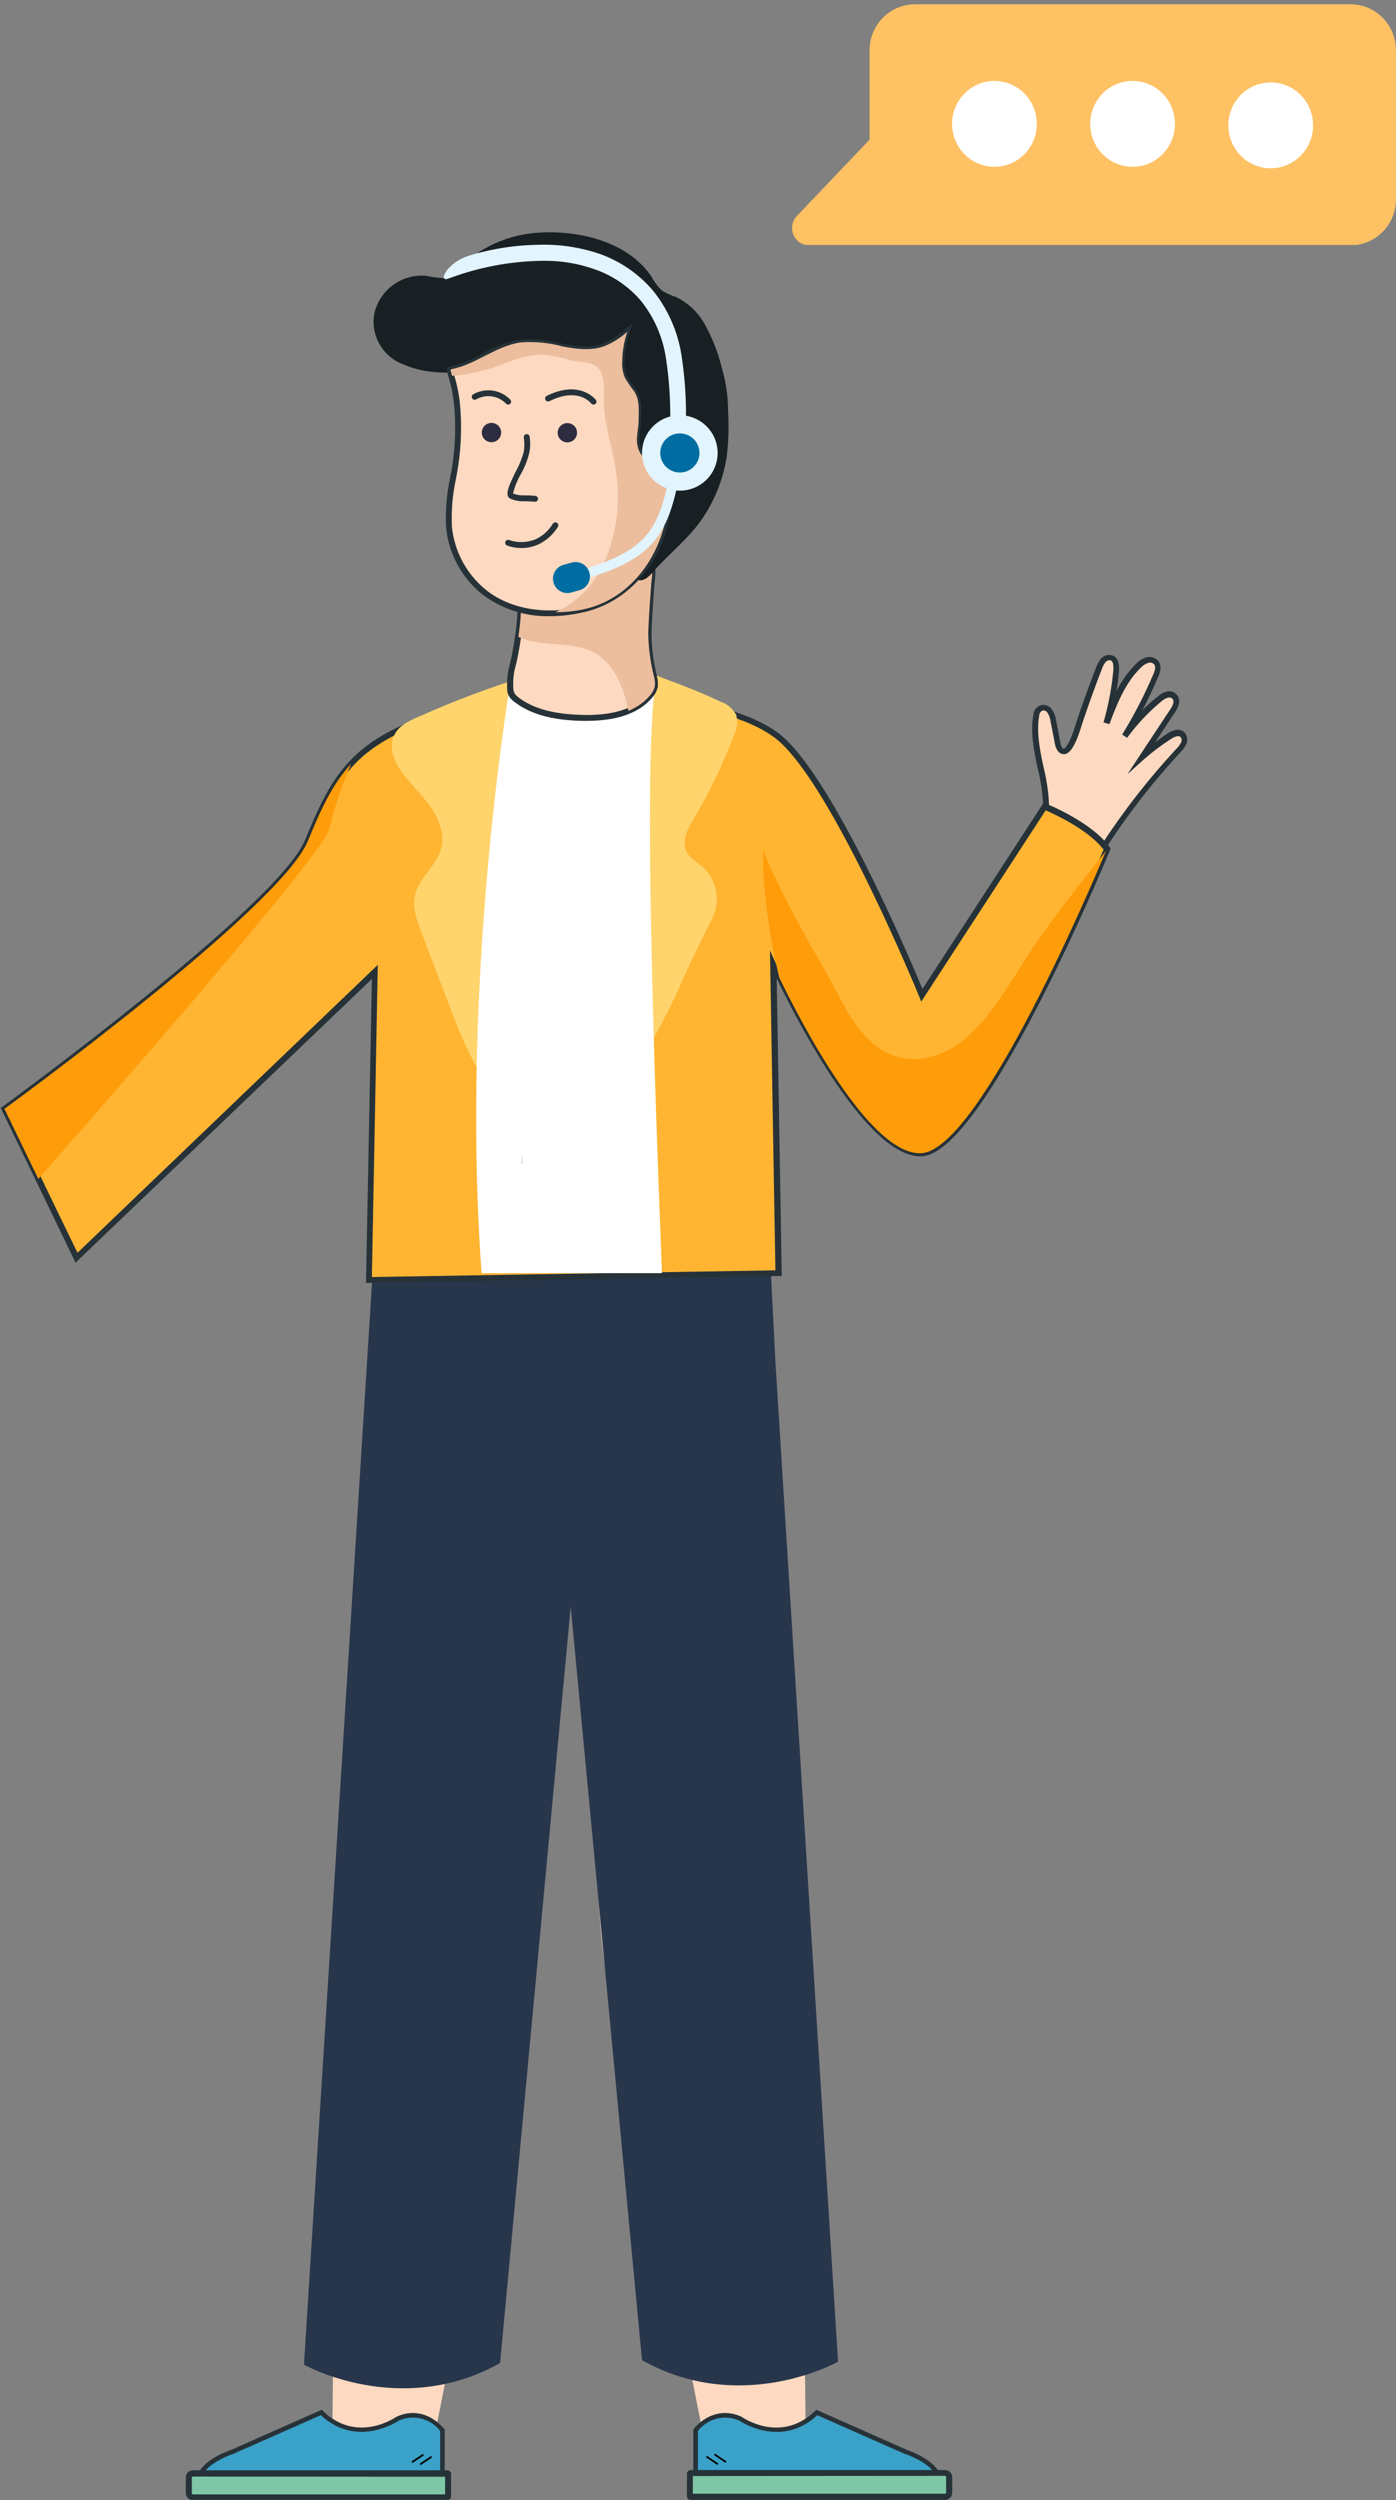 <svg width="243" height="435" viewBox="0 0 243 435" fill="none" xmlns="http://www.w3.org/2000/svg">
<rect x="0" y="0" width="243" height="435" fill="#808080" stroke="none"/>
<g clip-path="url(#clip0_475_2204)">
<path d="M68.393 281.191C68.393 281.191 60.169 326.071 59.141 355.844C58.114 385.616 57.836 425.535 57.836 425.535H75.311C75.311 425.535 88.345 359.154 92.025 345.964C95.705 332.774 94.79 269.99 94.79 269.99L68.393 281.191Z" fill="#FCD9C0"/>
<path d="M34.708 431.418H77.018V422.809C77.018 422.809 73.934 418.71 69.247 420.759C69.247 420.759 62.164 425.771 55.883 419.735L40.372 426.601C40.372 426.601 34.708 428.497 34.708 431.418Z" fill="#3AA1C9"/>
<path d="M77.408 431.808H34.317V431.418C34.317 428.251 40.033 426.294 40.279 426.232L55.996 419.273L56.192 419.458C62.123 425.218 68.743 420.667 69.02 420.483C74.006 418.238 77.244 422.533 77.326 422.594L77.408 422.697V431.808ZM35.14 431.029H76.617V422.953C75.794 421.892 74.637 421.137 73.332 420.81C72.027 420.483 70.65 420.602 69.421 421.149C69.421 421.149 62.226 426.14 55.842 420.206L40.567 426.96C39.108 427.442 35.572 429.041 35.14 431.029Z" fill="#263238"/>
<path d="M75.035 427.318L73.048 428.65L73.22 428.906L75.208 427.573L75.035 427.318Z" fill="#010101"/>
<path d="M73.608 426.94L71.631 428.269L71.803 428.524L73.78 427.195L73.608 426.94Z" fill="#010101"/>
<path d="M33.556 430.281H77.88C77.913 430.281 77.945 430.293 77.968 430.317C77.991 430.34 78.004 430.371 78.004 430.403V434.308C78.004 434.341 77.991 434.372 77.968 434.395C77.945 434.418 77.913 434.431 77.88 434.431H33.556C33.465 434.431 33.376 434.414 33.292 434.379C33.209 434.344 33.133 434.294 33.069 434.23C33.005 434.166 32.954 434.091 32.92 434.007C32.885 433.924 32.867 433.835 32.867 433.745V430.977C32.867 430.887 32.885 430.798 32.92 430.715C32.954 430.631 33.005 430.556 33.069 430.492C33.133 430.428 33.209 430.378 33.292 430.343C33.376 430.309 33.465 430.291 33.556 430.291V430.281Z" fill="#7FC6A6"/>
<path d="M77.881 434.995H33.567C33.243 434.992 32.934 434.863 32.705 434.635C32.476 434.407 32.346 434.098 32.344 433.775V431.029C32.344 430.704 32.472 430.393 32.701 430.163C32.931 429.932 33.242 429.802 33.567 429.799H77.881C78.051 429.802 78.213 429.871 78.333 429.992C78.452 430.112 78.519 430.275 78.519 430.445V434.349C78.519 434.519 78.452 434.681 78.333 434.802C78.213 434.923 78.051 434.992 77.881 434.995ZM33.567 430.895C33.52 430.898 33.475 430.919 33.443 430.953C33.41 430.987 33.392 431.033 33.392 431.08V433.827C33.395 433.872 33.414 433.915 33.446 433.947C33.478 433.979 33.521 433.998 33.567 434.001H77.48V430.926L33.567 430.895Z" fill="#263238"/>
<path d="M129.699 281.191C129.699 281.191 137.923 326.071 138.951 355.844C139.979 385.616 140.256 425.535 140.256 425.535H122.781C122.781 425.535 109.747 359.154 106.067 345.964C102.387 332.774 103.302 269.99 103.302 269.99L129.699 281.191Z" fill="#FCD9C0"/>
<path d="M163.385 431.418H121.075V422.809C121.075 422.809 124.159 418.71 128.846 420.759C128.846 420.759 135.929 425.771 142.21 419.735L157.721 426.601C157.721 426.601 163.385 428.497 163.385 431.418Z" fill="#3AA1C9"/>
<path d="M120.685 422.697L120.767 422.594C120.767 422.543 124.087 418.238 129.073 420.483C129.35 420.678 135.97 425.228 141.901 419.458L142.096 419.273L157.814 426.232C158.06 426.304 163.776 428.282 163.776 431.418V431.808H120.685V422.697ZM157.536 426.97L142.261 420.216C135.898 426.15 128.692 421.169 128.682 421.159C127.453 420.612 126.076 420.493 124.771 420.82C123.466 421.147 122.31 421.902 121.486 422.963V431.039H162.953C162.542 429.041 158.985 427.442 157.536 426.96V426.97Z" fill="#263238"/>
<path d="M123.056 427.284L122.884 427.539L124.871 428.872L125.043 428.617L123.056 427.284Z" fill="#010101"/>
<path d="M124.475 426.915L124.303 427.17L126.28 428.5L126.452 428.245L124.475 426.915Z" fill="#010101"/>
<path d="M164.536 434.431H120.211C120.195 434.431 120.179 434.428 120.164 434.422C120.149 434.416 120.136 434.407 120.124 434.395C120.113 434.384 120.104 434.37 120.097 434.355C120.091 434.341 120.088 434.325 120.088 434.308V430.404C120.088 430.387 120.091 430.371 120.097 430.357C120.104 430.342 120.113 430.328 120.124 430.317C120.136 430.305 120.149 430.296 120.164 430.29C120.179 430.284 120.195 430.281 120.211 430.281H164.536C164.719 430.281 164.894 430.353 165.023 430.482C165.152 430.611 165.225 430.785 165.225 430.967V433.734C165.225 433.825 165.207 433.914 165.172 433.997C165.138 434.081 165.087 434.156 165.023 434.22C164.959 434.284 164.883 434.334 164.799 434.369C164.716 434.403 164.626 434.421 164.536 434.421V434.431Z" fill="#7FC6A6"/>
<path d="M119.574 434.308V430.403C119.574 430.234 119.641 430.071 119.76 429.951C119.879 429.83 120.041 429.761 120.211 429.758H164.526C164.851 429.761 165.162 429.891 165.391 430.122C165.62 430.352 165.749 430.663 165.749 430.988V433.734C165.746 434.057 165.616 434.366 165.388 434.594C165.159 434.822 164.849 434.951 164.526 434.954H120.211C120.041 434.951 119.879 434.882 119.76 434.761C119.641 434.64 119.574 434.478 119.574 434.308ZM120.602 430.803V433.878H164.515C164.561 433.875 164.604 433.856 164.636 433.824C164.668 433.792 164.688 433.749 164.69 433.704V430.957C164.69 430.91 164.672 430.864 164.64 430.83C164.607 430.796 164.563 430.775 164.515 430.772L120.602 430.803Z" fill="#263238"/>
<path d="M63.86 237.388L52.912 411.423C52.912 411.423 69.688 420.862 87.05 411.146L105.594 212.596L65.268 215.025L63.86 237.388Z" fill="#28364C"/>
<path d="M134.972 236.865L145.878 410.91C145.878 410.91 129.103 420.36 111.751 410.644L93.598 218.828H134.057L134.972 236.865Z" fill="#28364C"/>
<path d="M191.653 148.029C195.623 141.83 200.143 135.998 205.16 130.606C205.548 130.234 205.862 129.792 206.085 129.304C206.192 129.059 206.223 128.789 206.176 128.526C206.128 128.264 206.004 128.021 205.818 127.828C205.17 127.265 204.184 127.706 203.474 128.177C201.851 129.23 200.305 130.398 198.849 131.672C200.576 129.048 202.306 126.421 204.04 123.79C204.332 123.406 204.551 122.972 204.687 122.509C204.755 122.282 204.762 122.041 204.71 121.81C204.658 121.578 204.548 121.364 204.389 121.187C204.214 121.029 204 120.92 203.77 120.87C203.539 120.819 203.299 120.83 203.073 120.9C202.62 121.039 202.2 121.269 201.84 121.577C199.539 123.478 197.484 125.657 195.724 128.064C197.784 124.71 199.595 121.209 201.141 117.59C201.47 116.842 201.758 115.919 201.254 115.284C201.055 115.059 200.793 114.898 200.502 114.822C200.211 114.745 199.904 114.756 199.62 114.854C199.045 115.066 198.533 115.418 198.129 115.878C195.364 118.553 193.925 122.263 192.568 125.861C193.443 122.848 194.028 119.76 194.315 116.637C194.315 115.868 194.315 114.925 193.596 114.587C193.341 114.487 193.061 114.468 192.794 114.532C192.527 114.596 192.287 114.741 192.105 114.946C191.758 115.325 191.492 115.772 191.324 116.258C190.118 119.353 188.991 122.475 187.942 125.625C187.747 126.199 186.061 132.43 184.488 130.298C184.285 129.968 184.155 129.597 184.108 129.212C183.872 127.982 183.635 126.752 183.388 125.512C183.312 124.873 183.09 124.26 182.741 123.719C182.602 123.485 182.391 123.303 182.14 123.199C181.888 123.095 181.609 123.076 181.346 123.145C181.082 123.213 180.848 123.365 180.679 123.578C180.51 123.79 180.414 124.052 180.407 124.323C179.38 129.97 182.402 135.597 182.124 141.377C185.917 142.552 189.248 144.877 191.653 148.029Z" fill="#FCD9C0"/>
<path d="M191.684 148.931L191.242 148.346C188.895 145.299 185.665 143.045 181.99 141.89L181.6 141.777V141.377C181.606 138.823 181.289 136.278 180.654 133.803C179.986 130.729 179.307 127.459 179.893 124.252C179.941 123.885 180.094 123.541 180.335 123.26C180.576 122.98 180.894 122.776 181.25 122.673C181.599 122.608 181.959 122.645 182.288 122.78C182.616 122.914 182.898 123.141 183.1 123.432C183.515 124.044 183.775 124.747 183.861 125.481L184.57 129.181C184.602 129.49 184.704 129.788 184.868 130.052C184.951 130.175 185.053 130.309 185.156 130.288C185.259 130.268 186.071 129.929 187.325 125.789L187.407 125.522C188.435 122.386 189.607 119.219 190.8 116.135C190.986 115.544 191.294 115 191.704 114.536C191.963 114.265 192.297 114.077 192.663 113.997C193.029 113.916 193.411 113.947 193.76 114.085C194.51 114.443 194.85 115.294 194.788 116.626C194.71 117.847 194.563 119.061 194.346 120.265C195.207 118.504 196.353 116.898 197.738 115.509C198.208 115.007 198.794 114.627 199.445 114.402C199.829 114.278 200.241 114.268 200.631 114.376C201.02 114.483 201.369 114.703 201.634 115.007C202.384 115.971 201.809 117.323 201.583 117.826C200.747 119.787 199.832 121.713 198.838 123.606C199.661 122.738 200.551 121.936 201.5 121.208C201.916 120.827 202.406 120.538 202.94 120.357C203.252 120.252 203.587 120.236 203.908 120.311C204.229 120.386 204.523 120.548 204.756 120.781C204.989 121.013 205.152 121.306 205.227 121.626C205.302 121.945 205.286 122.28 205.18 122.591C205.028 123.103 204.788 123.585 204.471 124.016L201.079 129.14C201.747 128.648 202.436 128.167 203.135 127.675C204.348 126.855 205.407 126.742 206.106 127.357C206.369 127.62 206.549 127.955 206.622 128.32C206.695 128.685 206.659 129.063 206.517 129.407C206.269 129.955 205.92 130.452 205.489 130.872C200.491 136.268 195.988 142.099 192.033 148.295L191.684 148.931ZM182.638 141.029C186.143 142.209 189.25 144.338 191.612 147.178C195.507 141.176 199.913 135.518 204.78 130.268C205.121 129.945 205.4 129.563 205.602 129.14C205.668 128.99 205.692 128.824 205.67 128.662C205.649 128.499 205.582 128.345 205.479 128.218C205.037 127.839 204.132 128.372 203.762 128.618C202.156 129.654 200.627 130.805 199.188 132.061L196.248 134.705L203.659 123.493C203.904 123.155 204.094 122.782 204.224 122.386C204.27 122.244 204.279 122.093 204.252 121.947C204.225 121.8 204.163 121.663 204.07 121.546C203.955 121.454 203.819 121.391 203.673 121.365C203.528 121.338 203.378 121.347 203.238 121.392C202.862 121.527 202.514 121.729 202.21 121.987C199.945 123.862 197.921 126.01 196.186 128.382L195.343 127.798C197.39 124.462 199.19 120.981 200.729 117.385C200.976 116.831 201.254 116.032 200.914 115.591C200.776 115.45 200.599 115.352 200.406 115.308C200.213 115.264 200.011 115.277 199.825 115.345C199.339 115.526 198.903 115.817 198.55 116.196C195.816 118.85 194.377 122.643 193.112 125.994L192.085 125.686C192.954 122.674 193.532 119.585 193.811 116.462C193.811 115.868 193.811 115.11 193.38 114.915C193.22 114.866 193.05 114.864 192.889 114.909C192.729 114.955 192.585 115.046 192.475 115.171C192.172 115.538 191.942 115.959 191.797 116.411C190.604 119.486 189.474 122.632 188.425 125.758L188.353 125.994C187.325 129.427 186.39 131.026 185.362 131.21C185.108 131.242 184.85 131.197 184.621 131.082C184.392 130.967 184.203 130.787 184.077 130.565C183.825 130.179 183.663 129.741 183.604 129.284L182.885 125.584C182.827 125.022 182.637 124.481 182.329 124.006C182.247 123.866 182.125 123.755 181.978 123.685C181.832 123.616 181.667 123.592 181.507 123.616C181.345 123.675 181.203 123.779 181.098 123.915C180.992 124.051 180.927 124.214 180.911 124.385C180.366 127.398 180.993 130.38 181.661 133.537C182.278 135.988 182.606 138.502 182.638 141.029Z" fill="#263238"/>
<path d="M181.846 140.332L160.465 173.128C160.465 173.128 145.642 136.858 135.795 128.433C125.947 120.009 94.934 118.81 78.292 123.688C61.65 128.566 58.402 134.705 53.581 146.348C48.76 157.991 0.776 192.929 0.776 192.929L13.306 218.827L65.268 169.1L64.24 222.691L135.528 221.513L134.613 167.84C134.613 167.84 149.785 201.353 160.476 200.636C171.166 199.918 192.722 147.691 192.722 147.691C189.607 143.427 181.846 140.332 181.846 140.332Z" fill="#FFB532"/>
<path d="M63.706 223.214L64.734 170.33L13.152 219.688L0.128 192.765L0.477 192.519C0.95 192.17 48.379 157.581 53.097 146.153C57.908 134.511 61.208 128.208 78.169 123.237C95.13 118.266 126.358 119.701 136.144 128.085C145.2 135.843 158.163 166.282 160.568 172.062L181.641 139.697L182.072 139.83C182.401 139.953 190.008 143.027 193.164 147.393L193.328 147.629L193.226 147.885C192.342 150.038 171.423 200.451 160.537 201.179C151.162 201.753 138.817 177.761 135.199 170.228L136.083 222.015H135.569L63.706 223.214ZM65.762 167.87L64.734 222.189L134.972 221.021L134.027 165.37L135.055 167.635C135.199 167.963 149.908 200.175 160.105 200.175H160.414C163.323 199.99 169.11 195.245 180.119 173.723C186.225 161.772 191.293 149.751 192.095 147.814C189.422 144.339 183.583 141.664 182.021 140.988L160.362 174.266L159.992 173.354C159.848 172.995 145.098 137.104 135.476 128.864C125.855 120.624 95.243 119.332 78.457 124.221C61.917 129.069 58.864 134.89 54.053 146.543C49.387 157.816 6.111 189.67 1.423 193.093L13.491 217.967L65.762 167.87Z" fill="#263238"/>
<g style="mix-blend-mode:darken">
<path d="M57.261 144.37C58.227 140.456 59.513 136.627 61.105 132.922C57.857 136.427 55.893 140.742 53.581 146.348C48.749 158.042 0.776 192.929 0.776 192.929L6.676 205.115C6.717 205.033 55.986 149.32 57.261 144.37Z" fill="#FF9C0A"/>
</g>
<g style="mix-blend-mode:darken">
<path d="M191.951 148.777C188.271 153.379 184.601 158.103 181.168 162.879C177.375 168.168 174.486 174.05 170.004 178.847C165.029 184.176 157.556 186.667 151.584 181.235C148.151 178.16 146.239 173.477 143.987 169.521C141.407 164.98 138.786 160.44 136.432 155.777C135.147 153.225 133.934 150.652 132.845 148.008C132.845 149.218 132.845 150.427 132.845 151.636C133.241 157.855 134.176 164.027 135.641 170.084C139.29 177.617 151.44 201.21 160.424 200.636C170.703 199.98 190.83 152.108 192.547 147.988C192.352 148.265 192.156 148.521 191.951 148.777Z" fill="#FF9C0A"/>
</g>
<path d="M125.402 122.069C122.49 120.702 119.526 119.479 116.511 118.4C114.167 117.559 111.957 116.35 109.49 116.032C103.446 115.413 97.34 115.974 91.511 117.682C85.21 119.63 79.031 121.954 73.008 124.641C71.323 125.348 69.513 126.178 68.681 127.798C67.509 130.063 68.681 132.82 70.295 134.828C71.909 136.837 73.697 138.538 75.106 140.619C76.514 142.699 77.439 145.303 76.771 147.721C75.948 150.683 72.947 152.702 72.248 155.705C71.744 157.878 72.556 160.122 73.348 162.213C74.972 166.442 76.593 170.682 78.21 174.932C81.057 182.383 84.244 190.305 90.751 194.917C93.578 196.967 97.216 198.207 100.516 197.151C103.363 196.229 105.399 193.769 107.146 191.35C111.933 184.415 116.027 177.027 119.368 169.295C120.838 166.026 122.452 162.879 123.984 159.723C124.675 158.321 124.913 156.74 124.664 155.198C124.415 153.656 123.693 152.229 122.596 151.114C121.496 150.089 120.037 149.371 119.43 148.039C118.618 146.184 119.749 144.104 120.797 142.361C123.556 137.741 125.895 132.884 127.787 127.849C128.335 126.775 128.463 125.537 128.147 124.375C127.559 123.286 126.578 122.462 125.402 122.069Z" fill="#FFD46D"/>
<path d="M89.158 116.78C89.158 116.78 79.978 168.906 83.833 221.513H115.195C115.36 221.513 111.454 137.401 113.993 119.937L89.158 116.78Z" fill="white"/>
<path d="M90.658 202.481H90.977C90.977 201.907 90.977 201.333 90.905 200.769C90.812 201.322 90.73 201.907 90.658 202.481Z" fill="#DCE2EC"/>
<path d="M112.739 96.785L113.15 96.498C113.561 98.087 113.656 99.741 113.427 101.366C113.222 104.277 112.996 107.167 112.893 110.078C112.918 112.696 113.263 115.301 113.921 117.836C114.053 118.341 114.095 118.865 114.044 119.384C113.918 119.968 113.646 120.511 113.253 120.962C110.508 124.354 105.605 125.061 101.236 124.918C97.587 124.805 93.619 124.262 90.535 122.171C88.685 120.921 88.819 120.47 88.87 118.512C88.976 117.078 89.206 115.654 89.559 114.259C89.764 113.234 91.429 104.318 90.011 104.338C94.053 104.259 98.06 103.568 101.894 102.289C103.754 101.674 105.646 100.946 107.445 100.239C109.328 99.28 111.103 98.122 112.739 96.785Z" fill="#FCD9C0"/>
<path d="M102.171 125.42H101.143C98.059 125.328 93.629 124.928 90.175 122.581C88.293 121.32 88.222 120.675 88.273 118.84V118.492C88.326 117.483 88.488 116.483 88.756 115.509C88.869 115.069 88.972 114.628 89.064 114.167C89.969 109.545 90.339 105.343 89.887 104.81C89.934 104.822 89.984 104.822 90.031 104.81V103.785C94.019 103.699 97.97 103.008 101.749 101.735C103.425 101.182 105.275 100.474 107.269 99.685C108.695 99 110.036 98.154 111.268 97.164C111.658 96.877 112.039 96.59 112.419 96.324L113.447 95.647L113.663 96.293C114.09 97.903 114.191 99.583 113.961 101.233L113.827 102.934C113.663 105.271 113.488 107.69 113.406 110.108C113.406 112.561 113.706 115.005 114.3 117.385L114.372 117.744C114.522 118.308 114.567 118.895 114.506 119.476C114.365 120.147 114.053 120.772 113.601 121.29C111.36 124.026 107.526 125.42 102.171 125.42ZM90.997 104.82C91.46 106.87 90.555 111.994 90.103 114.362C90.01 114.833 89.897 115.284 89.784 115.735C89.529 116.637 89.378 117.566 89.332 118.502V118.861C89.332 120.46 89.332 120.716 90.781 121.73C94.019 123.913 98.285 124.293 101.204 124.385C106.755 124.559 110.651 123.288 112.81 120.613C113.152 120.237 113.39 119.777 113.499 119.281C113.538 118.823 113.496 118.361 113.375 117.918L113.303 117.559C112.692 115.098 112.385 112.572 112.388 110.037C112.471 107.638 112.645 105.209 112.81 102.862L112.933 101.182C113.079 99.896 113.055 98.597 112.861 97.318L111.915 98.004C110.619 99.052 109.2 99.94 107.691 100.649C105.686 101.489 103.805 102.206 102.109 102.77C98.518 103.964 94.778 104.654 90.997 104.82Z" fill="#263238"/>
<g style="mix-blend-mode:multiply">
<path d="M113.869 117.816C113.211 115.281 112.866 112.675 112.841 110.057C112.944 107.147 113.17 104.256 113.376 101.346C113.638 99.727 113.578 98.073 113.201 96.478L112.79 96.764C111.166 98.085 109.405 99.229 107.537 100.177C105.738 100.936 103.847 101.663 101.986 102.227C98.152 103.506 94.146 104.198 90.103 104.277C91.018 104.277 90.659 107.905 90.227 110.805C94.996 113.05 101.174 110.877 105.276 114.905C107.63 117.201 108.699 120.429 109.388 123.678C110.866 123.094 112.177 122.154 113.201 120.941C113.595 120.49 113.867 119.947 113.993 119.363C114.044 118.844 114.002 118.32 113.869 117.816Z" fill="#ECBE9D"/>
</g>
<path d="M122.452 56.015C123.879 58.49 124.949 61.154 125.628 63.927C126.357 66.394 126.731 68.951 126.738 71.522C126.893 74.199 126.81 76.884 126.492 79.546C125.856 83.509 124.327 87.276 122.02 90.564C119.646 93.915 116.469 96.313 113.797 99.378C113.067 100.208 111.936 101.489 110.713 100.741C109.767 100.198 109.87 98.835 110.055 97.769C110.977 92.329 110.848 86.763 109.675 81.371C108.544 76.195 106.899 71.255 106.282 65.936C105.892 62.636 103.445 64.04 101.307 64.768C98.522 65.7 95.469 66.346 92.601 65.372C91.645 65.055 90.75 64.563 89.774 64.347C88.734 64.149 87.671 64.104 86.618 64.214C80.79 64.522 75.712 65.823 70.079 63.343C68.342 62.67 66.9 61.408 66.004 59.779C65.109 58.15 64.82 56.258 65.186 54.437C65.659 52.459 66.833 50.718 68.491 49.534C70.149 48.349 72.18 47.801 74.211 47.99C75.394 48.264 76.605 48.401 77.819 48.4C79.392 48.236 79.875 47.068 80.749 46.043C81.821 44.925 83.058 43.978 84.418 43.235C87.139 41.691 90.168 40.764 93.289 40.519C100.403 39.925 109.274 41.923 113.437 48.185C113.905 49.077 114.52 49.884 115.256 50.573C116.023 51.044 116.845 51.419 117.703 51.69C119.667 52.65 121.315 54.151 122.452 56.015Z" fill="#182023"/>
<path d="M90.515 59.592C86.125 60.248 82.826 63.374 78.519 64.245C78.483 64.246 78.448 64.255 78.416 64.271C78.384 64.287 78.356 64.309 78.334 64.337C78.308 64.4 78.308 64.47 78.334 64.532C78.876 66.3 79.271 68.11 79.516 69.943C79.889 73.584 79.81 77.257 79.279 80.879C78.714 84.456 77.83 88.053 78.169 91.681C78.383 93.861 79.027 95.978 80.065 97.909C81.102 99.84 82.512 101.548 84.213 102.934C88.962 106.767 95.603 107.321 101.4 106.009C111.145 103.959 116.891 94.038 116.285 84.486C116.26 84.362 116.262 84.234 116.29 84.11C116.319 83.987 116.373 83.87 116.449 83.769C116.547 83.685 116.663 83.626 116.789 83.595C118.947 82.877 120.828 81.914 121.538 79.557C121.7 79.085 121.767 78.586 121.735 78.088C121.703 77.59 121.573 77.104 121.353 76.656C119.811 73.92 116.018 75.929 114.907 77.927C114.527 78.614 114.579 79.126 113.736 79.372C112.276 79.792 111.68 79.68 111.094 78.204C110.426 76.421 111.094 74.873 111.094 73.079C111.094 71.286 111.33 69.667 110.323 68.068C109.729 67.305 109.186 66.504 108.699 65.67C108.324 64.762 108.166 63.779 108.236 62.8C108.267 61.056 108.569 59.327 109.13 57.675C107.928 58.772 106.535 59.641 105.019 60.238C102.706 61.037 100.177 60.689 97.823 60.238C95.441 59.612 92.97 59.394 90.515 59.592Z" fill="#FCD9C0"/>
<path d="M95.798 107.208C91.505 107.327 87.302 105.97 83.894 103.365C82.126 101.938 80.663 100.172 79.59 98.173C78.516 96.174 77.855 93.98 77.644 91.722C77.501 88.781 77.753 85.834 78.395 82.959L78.765 80.807C79.29 77.223 79.369 73.588 79.001 69.984C78.839 68.571 78.55 67.175 78.138 65.813L77.829 64.665C77.772 64.466 77.794 64.254 77.891 64.071C77.95 63.982 78.027 63.906 78.117 63.849C78.208 63.793 78.309 63.757 78.415 63.743C80.366 63.259 82.241 62.511 83.987 61.519C85.988 60.356 88.17 59.535 90.442 59.09C92.692 58.883 94.96 59.071 97.144 59.643L97.864 59.787C100.054 60.207 102.582 60.596 104.844 59.787C106.293 59.203 107.626 58.367 108.781 57.317L110.189 56.148L109.603 57.87C109.056 59.462 108.761 61.128 108.729 62.81C108.665 63.715 108.806 64.622 109.14 65.465C109.393 65.953 109.696 66.413 110.045 66.838C110.281 67.145 110.528 67.463 110.734 67.791C111.478 69.13 111.78 70.668 111.597 72.188C111.597 72.475 111.597 72.772 111.597 73.079C111.588 73.673 111.539 74.265 111.453 74.853C111.242 75.905 111.295 76.993 111.607 78.019C112.029 79.157 112.296 79.26 113.663 78.88C114.044 78.767 114.105 78.634 114.26 78.235C114.338 78.045 114.427 77.86 114.527 77.681C115.016 76.866 115.694 76.18 116.505 75.681C117.315 75.181 118.234 74.883 119.183 74.811C119.736 74.801 120.28 74.945 120.755 75.228C121.229 75.51 121.614 75.92 121.866 76.41C122.121 76.916 122.272 77.468 122.311 78.032C122.35 78.597 122.276 79.164 122.092 79.7C121.301 82.334 119.183 83.359 117.014 84.076C116.961 84.091 116.909 84.112 116.86 84.138C116.848 84.243 116.848 84.35 116.86 84.456C117.498 94.971 110.919 104.461 101.554 106.531C99.666 106.967 97.736 107.194 95.798 107.208ZM78.899 64.686C78.981 64.983 79.053 65.27 79.135 65.547C79.559 66.97 79.858 68.427 80.029 69.902C80.4 73.585 80.314 77.299 79.772 80.961C79.659 81.688 79.536 82.416 79.402 83.133C78.779 85.931 78.531 88.798 78.662 91.66C79.094 95.938 81.208 99.87 84.542 102.596C88.654 105.937 94.821 107.034 101.297 105.599C110.168 103.631 116.408 94.592 115.791 84.579C115.761 84.38 115.773 84.178 115.828 83.985C115.883 83.793 115.979 83.614 116.11 83.462C116.266 83.322 116.453 83.221 116.655 83.164C118.854 82.437 120.448 81.524 121.064 79.464C121.345 78.647 121.294 77.753 120.921 76.974C120.752 76.653 120.495 76.386 120.18 76.205C119.865 76.023 119.506 75.935 119.142 75.949C118.377 76.017 117.638 76.263 116.986 76.669C116.334 77.076 115.787 77.629 115.39 78.286C115.306 78.433 115.233 78.588 115.174 78.747C115.089 79.044 114.928 79.314 114.706 79.529C114.484 79.745 114.21 79.9 113.91 79.977C112.327 80.438 111.34 80.336 110.641 78.491C110.27 77.311 110.199 76.057 110.436 74.842C110.512 74.295 110.557 73.744 110.569 73.192C110.569 72.874 110.569 72.567 110.569 72.28C110.749 70.96 110.5 69.617 109.86 68.447C109.664 68.142 109.451 67.848 109.223 67.566C108.825 67.081 108.48 66.555 108.195 65.998C107.798 65.023 107.626 63.972 107.691 62.923C107.714 61.68 107.873 60.443 108.164 59.233C107.254 59.936 106.242 60.496 105.162 60.894C102.664 61.755 100.023 61.345 97.658 60.894L96.929 60.75C94.867 60.176 92.722 59.958 90.586 60.105C88.414 60.529 86.329 61.315 84.419 62.431C82.679 63.408 80.825 64.165 78.899 64.686Z" fill="#263238"/>
<g style="mix-blend-mode:multiply">
<path d="M121.424 76.687C119.882 73.951 116.089 75.959 114.979 77.958C114.599 78.645 114.65 79.157 113.807 79.403C112.348 79.823 111.751 79.71 111.165 78.235C110.497 76.451 111.165 74.904 111.165 73.11C111.165 71.317 111.402 69.697 110.395 68.099C109.801 67.336 109.258 66.535 108.77 65.7C108.396 64.792 108.237 63.81 108.308 62.831C108.339 61.087 108.64 59.358 109.202 57.706C108 58.803 106.606 59.672 105.09 60.269C102.778 61.068 100.249 60.719 97.895 60.269C95.532 59.631 93.079 59.395 90.638 59.572C86.248 60.227 82.949 63.353 78.642 64.225C78.606 64.226 78.571 64.234 78.539 64.25C78.507 64.266 78.479 64.289 78.457 64.317C78.431 64.379 78.431 64.449 78.457 64.511C78.528 64.809 78.611 65.106 78.693 65.393C80.613 65.238 82.516 64.913 84.377 64.419C86.238 63.907 87.986 63.107 89.815 62.523C91.343 61.994 92.947 61.72 94.564 61.714C96.234 61.88 97.881 62.223 99.478 62.739C101.287 63.179 103.764 62.739 104.618 64.788C105.471 66.838 105.029 68.98 105.162 71.019C105.378 74.309 106.478 77.528 107.043 80.776C107.593 83.796 107.697 86.879 107.352 89.928C106.684 95.227 104.618 100.741 100.393 104.215C99.256 105.14 98.006 105.915 96.672 106.521C98.319 106.524 99.962 106.356 101.575 106.019C111.145 103.959 116.891 94.038 116.285 84.486C116.26 84.362 116.262 84.234 116.29 84.11C116.318 83.987 116.373 83.87 116.449 83.769C116.547 83.685 116.663 83.626 116.788 83.595C118.947 82.877 120.828 81.914 121.537 79.557C121.878 78.622 121.838 77.592 121.424 76.687Z" fill="#ECBE9D"/>
</g>
<path d="M87.235 75.262C87.235 75.595 87.136 75.921 86.95 76.197C86.764 76.474 86.501 76.689 86.192 76.816C85.883 76.943 85.544 76.976 85.216 76.91C84.889 76.844 84.589 76.683 84.353 76.447C84.118 76.211 83.958 75.911 83.894 75.584C83.831 75.257 83.865 74.919 83.995 74.612C84.124 74.305 84.341 74.043 84.62 73.86C84.899 73.676 85.225 73.579 85.559 73.582C85.78 73.582 85.999 73.625 86.203 73.71C86.407 73.794 86.592 73.918 86.748 74.075C86.903 74.231 87.027 74.416 87.11 74.62C87.194 74.824 87.236 75.042 87.235 75.262Z" fill="#2E2C41"/>
<path d="M100.444 75.262C100.45 75.598 100.355 75.928 100.171 76.21C99.987 76.491 99.723 76.711 99.412 76.841C99.102 76.972 98.759 77.006 98.429 76.941C98.098 76.875 97.795 76.712 97.559 76.473C97.322 76.234 97.162 75.93 97.101 75.6C97.039 75.27 97.078 74.929 97.213 74.621C97.347 74.313 97.571 74.052 97.856 73.873C98.14 73.693 98.472 73.602 98.809 73.612C99.243 73.623 99.656 73.801 99.96 74.109C100.265 74.416 100.438 74.83 100.444 75.262Z" fill="#2E2C41"/>
<path d="M122.988 83.448C125.557 80.886 125.557 76.733 122.988 74.171C120.419 71.61 116.253 71.61 113.684 74.171C111.115 76.733 111.115 80.886 113.684 83.448C116.253 86.009 120.419 86.009 122.988 83.448Z" fill="#E2F4FD"/>
<path d="M118.34 82.211C120.225 82.211 121.753 80.688 121.753 78.809C121.753 76.929 120.225 75.406 118.34 75.406C116.456 75.406 114.928 76.929 114.928 78.809C114.928 80.688 116.456 82.211 118.34 82.211Z" fill="#006DA2"/>
<path d="M117.97 75.191C117.615 75.17 117.282 75.015 117.038 74.758C116.793 74.501 116.656 74.161 116.654 73.807C116.745 69.971 116.501 66.133 115.924 62.339C115.383 58.684 113.883 55.237 111.576 52.346C109.658 50.101 107.23 48.344 104.494 47.222C101.347 45.967 97.984 45.34 94.595 45.377C89.422 45.423 84.291 46.306 79.402 47.99C78.867 48.165 78.374 48.37 77.809 48.544C77.696 48.585 77.572 48.585 77.459 48.544C77.39 48.519 77.33 48.473 77.287 48.412C77.245 48.352 77.222 48.279 77.223 48.206C77.408 47.524 77.795 46.913 78.333 46.453C79.936 44.742 82.383 44.219 84.593 43.696C87.607 42.995 90.688 42.624 93.783 42.589C97.368 42.477 100.943 43.008 104.34 44.157C107.958 45.434 111.174 47.64 113.663 50.553C116.278 53.813 117.99 57.7 118.628 61.826C119.235 65.78 119.493 69.778 119.399 73.776C119.4 73.959 119.365 74.14 119.296 74.309C119.227 74.478 119.125 74.632 118.996 74.761C118.867 74.891 118.714 74.994 118.545 75.064C118.376 75.134 118.194 75.17 118.011 75.17L117.97 75.191Z" fill="#E2F4FD"/>
<path d="M101.647 100.772C101.451 100.764 101.265 100.69 101.118 100.56C100.972 100.431 100.876 100.255 100.845 100.062C100.815 99.87 100.853 99.673 100.952 99.505C101.051 99.337 101.206 99.209 101.39 99.142C105.121 97.933 109.757 96.426 112.543 93.095C114.928 90.246 115.771 86.331 116.511 82.847C116.535 82.737 116.581 82.632 116.646 82.54C116.711 82.448 116.794 82.37 116.889 82.309C116.985 82.249 117.092 82.209 117.203 82.19C117.315 82.171 117.429 82.175 117.539 82.201C117.65 82.224 117.755 82.269 117.847 82.333C117.94 82.398 118.019 82.481 118.079 82.577C118.138 82.672 118.178 82.779 118.194 82.891C118.211 83.003 118.205 83.117 118.176 83.226C117.395 86.864 116.5 90.994 113.859 94.161C110.775 97.861 105.872 99.45 101.935 100.731C101.841 100.757 101.744 100.771 101.647 100.772Z" fill="#E2F4FD"/>
<path d="M100.865 102.688L99.436 103.088C99.12 103.178 98.788 103.205 98.461 103.166C98.134 103.128 97.818 103.025 97.531 102.864C97.245 102.703 96.993 102.487 96.79 102.228C96.588 101.969 96.439 101.672 96.353 101.356C96.262 101.041 96.235 100.711 96.272 100.386C96.31 100.06 96.412 99.745 96.573 99.46C96.734 99.174 96.949 98.922 97.208 98.72C97.466 98.518 97.763 98.369 98.079 98.281L99.508 97.882C99.825 97.791 100.156 97.764 100.483 97.803C100.81 97.841 101.126 97.944 101.413 98.105C101.7 98.266 101.952 98.483 102.154 98.742C102.357 99 102.505 99.297 102.592 99.614C102.684 99.928 102.712 100.258 102.675 100.584C102.638 100.91 102.536 101.226 102.375 101.512C102.214 101.798 101.998 102.05 101.739 102.251C101.48 102.453 101.183 102.602 100.865 102.688Z" fill="#006DA2"/>
<path d="M90.802 95.35C89.936 95.358 89.077 95.213 88.263 94.92C88.136 94.869 88.034 94.771 87.98 94.646C87.927 94.521 87.924 94.38 87.975 94.254C88.025 94.127 88.124 94.026 88.249 93.972C88.375 93.918 88.516 93.916 88.643 93.966C90.166 94.49 91.83 94.428 93.31 93.792C94.514 93.208 95.524 92.29 96.219 91.148C96.286 91.03 96.397 90.943 96.527 90.905C96.657 90.867 96.797 90.88 96.918 90.943C96.978 90.975 97.03 91.019 97.073 91.071C97.115 91.124 97.147 91.184 97.166 91.249C97.185 91.314 97.191 91.382 97.184 91.449C97.177 91.516 97.156 91.581 97.124 91.64C96.317 92.972 95.138 94.04 93.731 94.715C92.813 95.138 91.813 95.354 90.802 95.35Z" fill="#263238"/>
<path d="M103.312 70.394C103.233 70.394 103.154 70.375 103.083 70.339C103.012 70.304 102.95 70.252 102.901 70.189C102.809 70.077 100.63 67.309 95.634 69.8C95.573 69.83 95.507 69.847 95.439 69.851C95.372 69.856 95.304 69.847 95.24 69.825C95.176 69.803 95.117 69.769 95.067 69.724C95.016 69.679 94.975 69.625 94.945 69.564C94.913 69.505 94.894 69.439 94.888 69.372C94.883 69.305 94.891 69.237 94.912 69.173C94.933 69.109 94.967 69.05 95.011 68.999C95.056 68.948 95.11 68.907 95.171 68.878C100.979 65.987 103.703 69.544 103.724 69.585C103.764 69.639 103.794 69.7 103.81 69.765C103.827 69.83 103.831 69.898 103.821 69.965C103.812 70.031 103.789 70.095 103.755 70.153C103.72 70.211 103.675 70.262 103.621 70.302C103.529 70.362 103.422 70.394 103.312 70.394Z" fill="#263238"/>
<path d="M88.458 70.394C88.392 70.397 88.325 70.385 88.263 70.36C88.201 70.335 88.145 70.298 88.099 70.251C87.436 69.553 86.556 69.1 85.602 68.966C84.647 68.832 83.676 69.025 82.846 69.513C82.73 69.565 82.599 69.573 82.478 69.534C82.356 69.495 82.254 69.413 82.19 69.304C82.126 69.194 82.105 69.064 82.131 68.94C82.157 68.816 82.229 68.706 82.332 68.632C83.357 68.033 84.553 67.796 85.73 67.958C86.906 68.119 87.994 68.671 88.818 69.523C88.912 69.619 88.965 69.748 88.965 69.882C88.965 70.016 88.912 70.145 88.818 70.241C88.723 70.336 88.594 70.391 88.458 70.394Z" fill="#263238"/>
<path d="M93.176 87.295C92.467 87.233 91.902 87.223 91.408 87.213C90.517 87.263 89.627 87.105 88.808 86.751C87.78 86.219 88.581 84.487 89.753 82.078C90.386 80.956 90.869 79.757 91.192 78.511C91.302 77.743 91.302 76.963 91.192 76.195C91.156 76.066 91.172 75.928 91.235 75.81C91.298 75.692 91.404 75.602 91.532 75.56C91.594 75.539 91.661 75.531 91.727 75.535C91.793 75.54 91.857 75.557 91.916 75.587C91.975 75.617 92.028 75.657 92.072 75.707C92.115 75.757 92.148 75.815 92.169 75.877C92.331 76.779 92.331 77.702 92.169 78.604C91.858 79.981 91.342 81.304 90.637 82.529C90.041 83.577 89.591 84.701 89.301 85.87C89.956 86.12 90.657 86.228 91.357 86.188C91.861 86.188 92.446 86.188 93.176 86.28C93.311 86.29 93.436 86.353 93.524 86.455C93.613 86.557 93.658 86.689 93.649 86.823C93.642 86.946 93.59 87.061 93.502 87.148C93.415 87.235 93.299 87.287 93.176 87.295Z" fill="#263238"/>
</g>
<g clip-path="url(#clip1_475_2204)">
<path d="M138.729 37.56L151.367 24.291V8.748C151.367 6.626 152.199 4.59 153.68 3.089C155.162 1.588 157.171 0.745 159.266 0.745L235.093 0.745C237.188 0.745 239.197 1.588 240.679 3.089C242.16 4.59 242.992 6.626 242.992 8.748V34.679C242.992 36.802 242.16 38.837 240.679 40.338C239.197 41.839 237.188 42.682 235.093 42.682H140.783C140.202 42.67 139.638 42.486 139.16 42.153C138.681 41.819 138.31 41.351 138.091 40.806C137.873 40.261 137.817 39.663 137.93 39.086C138.043 38.51 138.321 37.979 138.729 37.56Z" fill="#FEC164"/>
<path d="M213.814 21.81C213.814 23.288 214.247 24.733 215.058 25.963C215.868 27.192 217.02 28.15 218.368 28.716C219.717 29.282 221.2 29.43 222.631 29.141C224.062 28.853 225.377 28.141 226.408 27.095C227.44 26.05 228.143 24.718 228.427 23.268C228.712 21.818 228.566 20.315 228.008 18.949C227.449 17.583 226.504 16.416 225.29 15.595C224.077 14.773 222.651 14.335 221.192 14.335C219.235 14.335 217.359 15.122 215.975 16.524C214.592 17.926 213.814 19.827 213.814 21.81Z" fill="white"/>
<path d="M189.771 21.553C189.771 23.03 190.202 24.474 191.012 25.703C191.821 26.932 192.971 27.89 194.317 28.456C195.664 29.023 197.145 29.173 198.576 28.887C200.006 28.601 201.32 27.893 202.353 26.85C203.386 25.808 204.092 24.479 204.38 23.031C204.668 21.583 204.526 20.081 203.973 18.715C203.419 17.349 202.479 16.179 201.27 15.354C200.061 14.528 198.637 14.085 197.18 14.078C196.208 14.074 195.245 14.264 194.347 14.638C193.448 15.012 192.631 15.562 191.942 16.256C191.254 16.951 190.708 17.776 190.335 18.686C189.962 19.595 189.771 20.569 189.771 21.553Z" fill="white"/>
<path d="M165.727 21.554C165.727 23.032 166.159 24.477 166.97 25.707C167.781 26.936 168.933 27.894 170.281 28.46C171.629 29.026 173.112 29.174 174.543 28.885C175.975 28.597 177.289 27.885 178.321 26.839C179.353 25.794 180.055 24.462 180.34 23.012C180.624 21.562 180.478 20.059 179.92 18.693C179.362 17.327 178.416 16.16 177.203 15.338C175.99 14.517 174.563 14.079 173.104 14.079C172.135 14.079 171.176 14.272 170.281 14.648C169.386 15.023 168.573 15.574 167.888 16.268C167.202 16.962 166.659 17.786 166.288 18.693C165.918 19.6 165.727 20.572 165.727 21.554Z" fill="white"/>
</g>
<defs>
<clipPath id="clip0_475_2204">
<rect width="206.574" height="394.537" fill="white" transform="translate(0.128 40.416)"/>
</clipPath>
<clipPath id="clip1_475_2204">
<rect width="105.148" height="41.873" fill="white" transform="matrix(-1 0 0 1 242.992 0.745)"/>
</clipPath>
</defs>
</svg>
